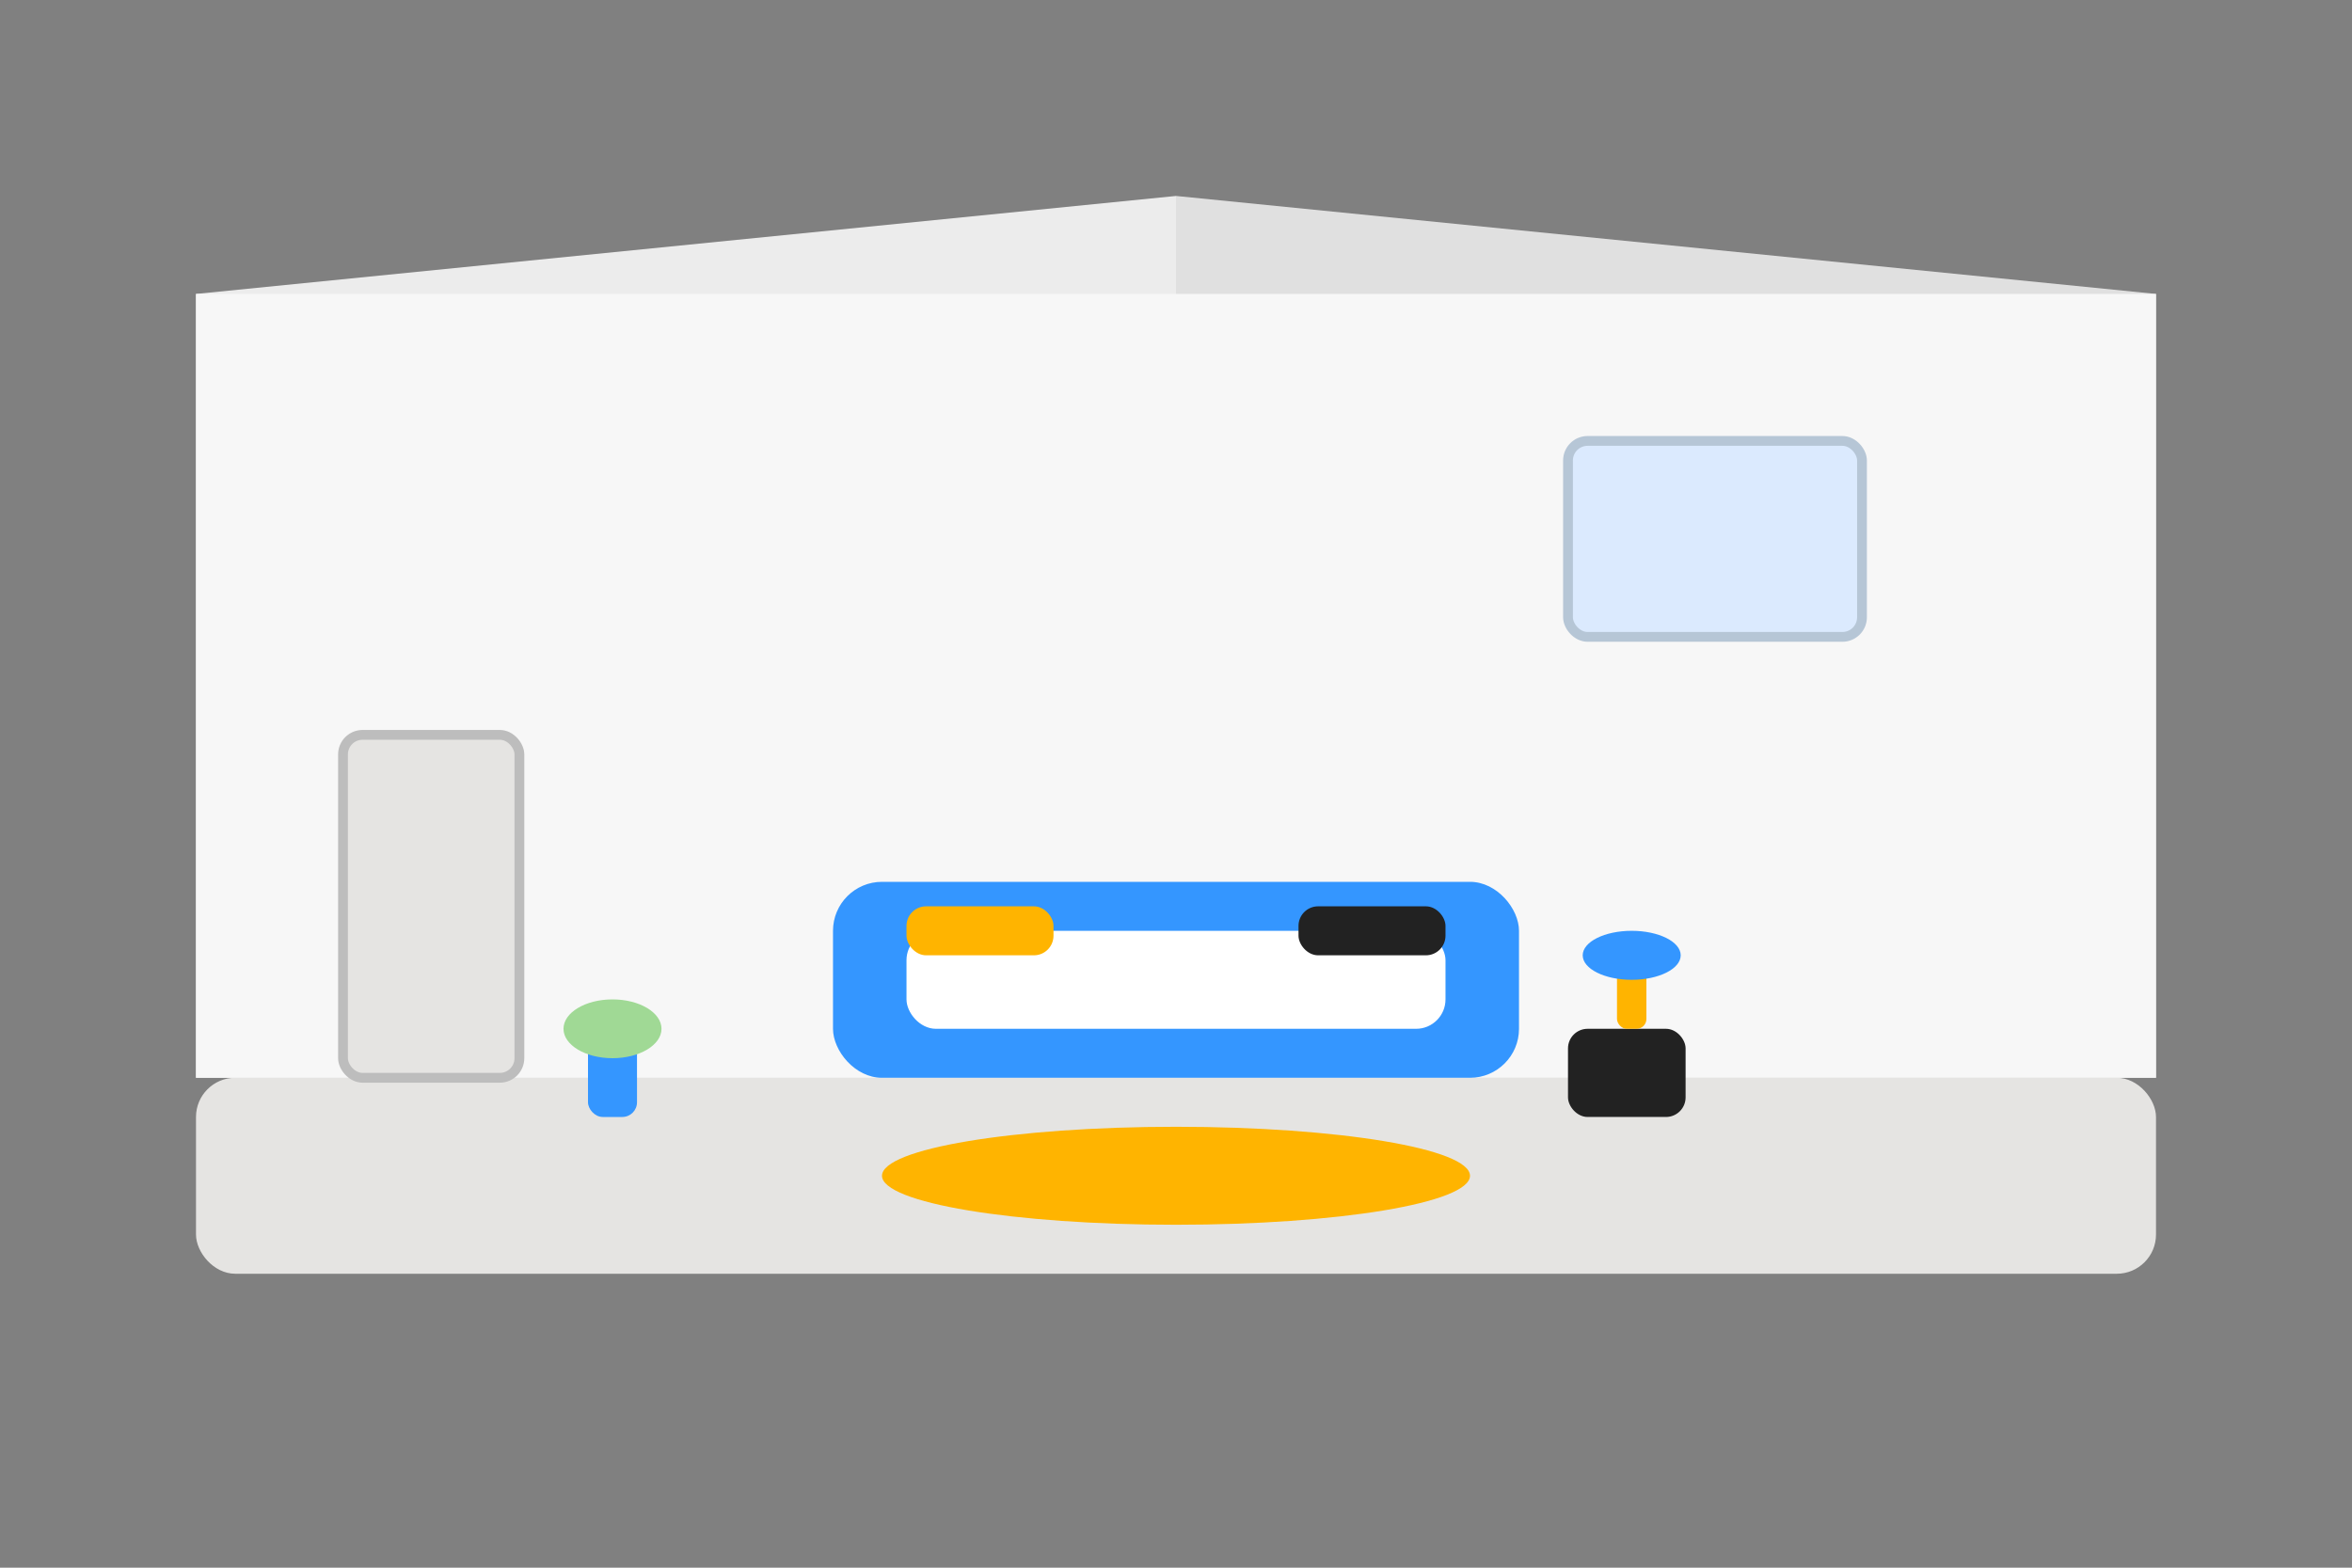 <svg width="480" height="320" viewBox="0 0 480 320" fill="none" xmlns="http://www.w3.org/2000/svg">
  <rect x="0" y="0" width="480" height="320" fill="#808080" stroke="none"/>
  <!-- Floor -->
  <rect x="40" y="220" width="400" height="40" rx="8" fill="#e5e4e2"/>
  <!-- Left wall -->
  <polygon points="40,220 40,60 240,40 240,220" fill="#ececec"/>
  <!-- Right wall -->
  <polygon points="240,40 440,60 440,220 240,220" fill="#e0e0e0"/>
  <!-- Back wall -->
  <rect x="40" y="60" width="400" height="160" fill="#f7f7f7"/>
  <!-- Window -->
  <rect x="320" y="90" width="60" height="40" rx="4" fill="#dbeafe" stroke="#b6c6d6" stroke-width="2"/>
  <!-- Door -->
  <rect x="70" y="150" width="36" height="70" rx="4" fill="#e5e4e2" stroke="#bdbdbd" stroke-width="2"/>
  <!-- Bed -->
  <rect x="170" y="180" width="140" height="40" rx="10" fill="#3496ff"/>
  <rect x="185" y="190" width="110" height="20" rx="6" fill="#fff"/>
  <!-- Pillows -->
  <rect x="185" y="185" width="30" height="10" rx="4" fill="#FFB400"/>
  <rect x="265" y="185" width="30" height="10" rx="4" fill="#222"/>
  <!-- Nightstand -->
  <rect x="320" y="210" width="24" height="18" rx="4" fill="#222"/>
  <!-- Lamp -->
  <rect x="330" y="195" width="6" height="15" rx="2" fill="#FFB400"/>
  <ellipse cx="333" cy="195" rx="10" ry="5" fill="#3496ff"/>
  <!-- Rug -->
  <ellipse cx="240" cy="240" rx="60" ry="10" fill="#FFB400"/>
  <!-- Plant -->
  <rect x="120" y="210" width="10" height="18" rx="3" fill="#3496ff"/>
  <ellipse cx="125" cy="210" rx="10" ry="6" fill="#a0d995"/>
</svg> 